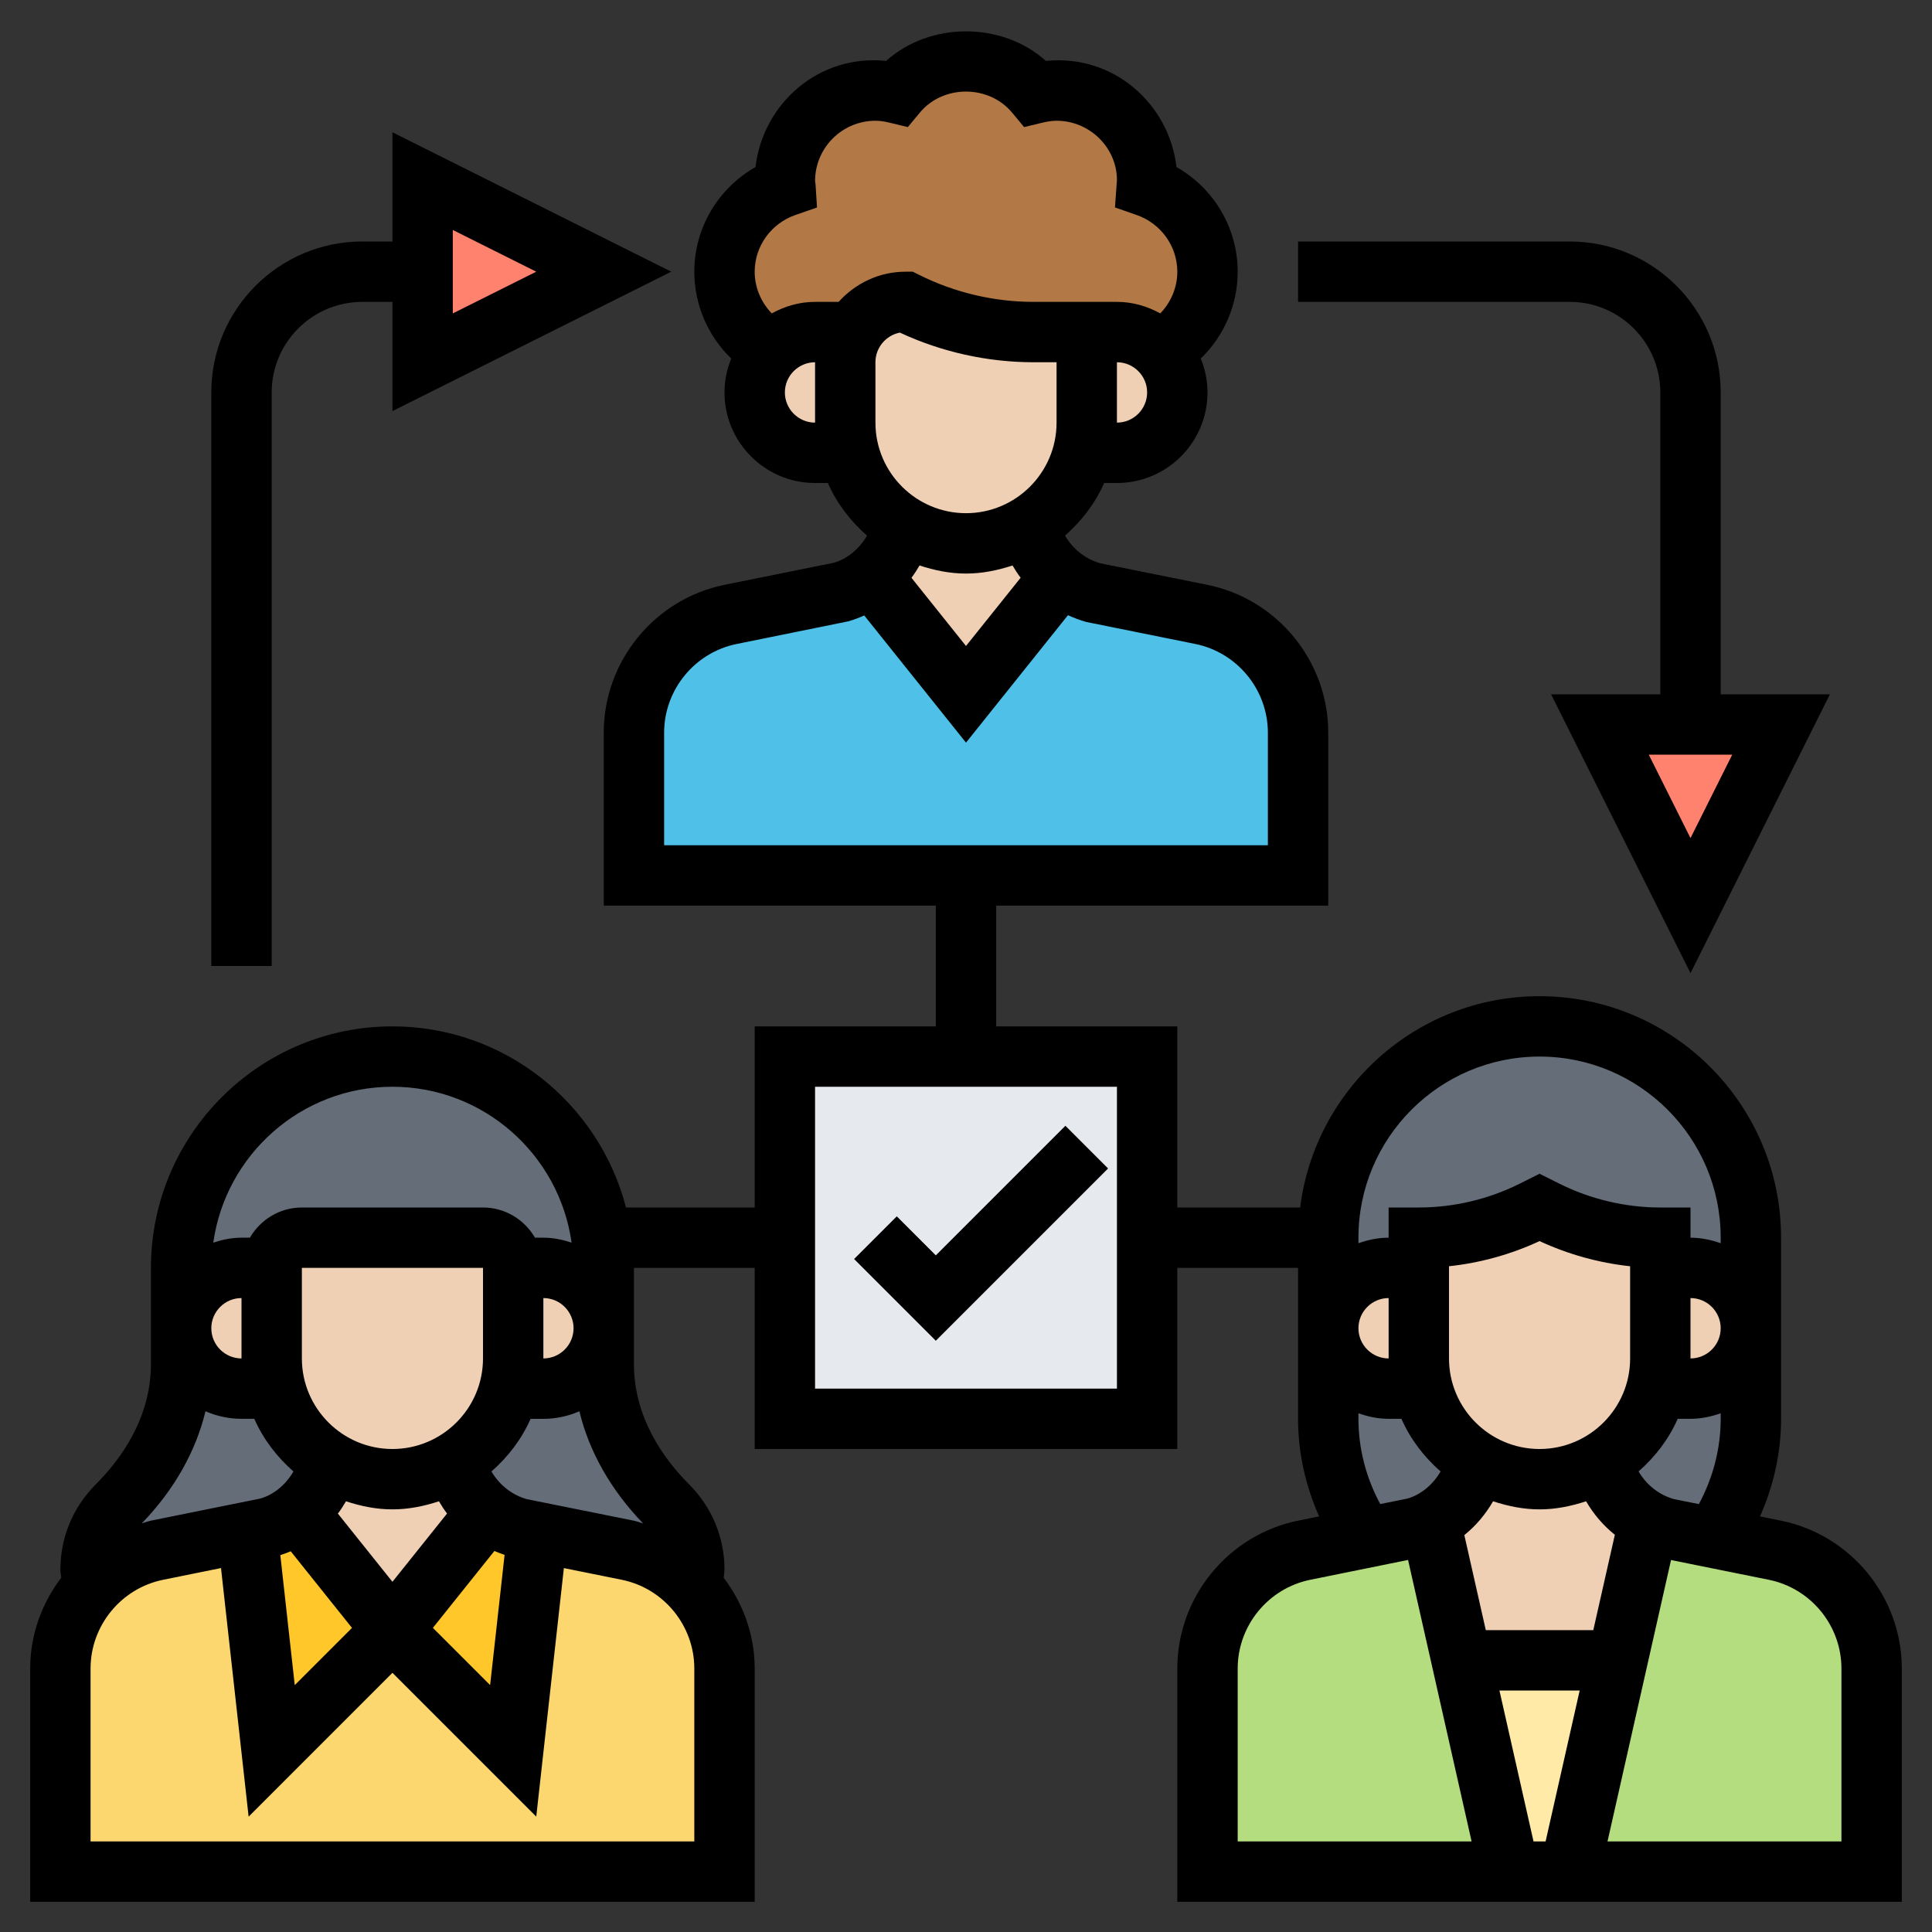 <svg id="Layer_5" enable-background="new 0 0 64 64" height="512" viewBox="0 0 64 64" width="512" xmlns="http://www.w3.org/2000/svg"><rect x="0" y="0" width="64" height="64" fill="#333333" stroke="none"/><g><g><g><path d="m22.94 52.56c.66.72 1.06 1.67 1.06 2.71v6.73h-22v-6.73c0-1.04.4-1.99 1.06-2.71.56-.61 1.3-1.04 2.15-1.21l2.98-.6.81 7.25 4-4 4 4 .81-7.25 2.98.6c.85.17 1.59.6 2.15 1.21z" fill="#fcd770"/></g><g><path d="m17.81 50.75-.81 7.25-4-4 3.13-3.92c.3.24.66.43 1.05.54z" fill="#ffc729"/></g><g><path d="m9.87 50.08 3.13 3.92-4 4-.81-7.25.63-.13c.39-.11.75-.3 1.05-.54z" fill="#ffc729"/></g><g><path d="m43 24.27v4.73h-11-11v-4.73c0-1.9 1.34-3.54 3.21-3.92l3.61-.73c.39-.11.75-.3 1.05-.54l3.13 3.92 3.13-3.92c.3.24.66.43 1.05.54l3.61.73c1.87.38 3.21 2.02 3.21 3.92z" fill="#4fc1e9"/></g><g><path d="m27 11c-.57 0-1.09.24-1.45.63-.92-.51-1.55-1.5-1.55-2.63 0-1.31.85-2.41 2.02-2.82-.01-.06-.02-.12-.02-.18 0-1.66 1.34-3 3-3 .24 0 .48.04.7.09.55-.66 1.37-1.09 2.3-1.09s1.75.43 2.3 1.09c.22-.05.46-.09.7-.09 1.66 0 3 1.34 3 3 0 .06-.01.12-.02.18 1.17.41 2.02 1.51 2.02 2.82 0 1.13-.63 2.12-1.55 2.63-.01-.01-.03-.03-.04-.04-.36-.37-.86-.59-1.41-.59h-1-1.76c-1.47 0-2.92-.34-4.24-1-.74 0-1.38.4-1.73 1z" fill="#b27946"/></g><g><path d="m10.92 48.42c-.15.66-.52 1.24-1.05 1.66-.3.24-.66.43-1.05.54l-.63.13-2.98.6c-.85.17-1.59.6-2.15 1.21-.04-.18-.06-.37-.06-.56 0-.83.34-1.58.88-2.12 1.27-1.27 2.12-2.9 2.12-4.69v-1.19c0 .55.22 1.05.59 1.41.36.37.86.59 1.41.59h1.13c.18.7.55 1.33 1.04 1.83.23.22.48.42.75.58z" fill="#656d78"/></g><g><path d="m20 42v2c0-1.1-.9-2-2-2h-1c0-.55-.45-1-1-1h-6c-.55 0-1 .45-1 1h-1c-1.1 0-2 .9-2 2v-2c0-1.94.78-3.68 2.05-4.95s3.01-2.05 4.95-2.05c3.87 0 7 3.13 7 7z" fill="#656d78"/></g><g><path d="m22.12 49.88c.54.54.88 1.29.88 2.12 0 .19-.02.38-.06.56-.56-.61-1.3-1.04-2.15-1.21l-2.98-.6-.63-.13c-.39-.11-.75-.3-1.05-.54-.53-.42-.9-1-1.05-1.66v-.01c.88-.53 1.53-1.39 1.79-2.41h1.13c.55 0 1.05-.22 1.41-.59.37-.36.59-.86.59-1.41v1.19c0 1.79.85 3.42 2.12 4.69z" fill="#656d78"/></g><g><path d="m58 47c0 1.46-.45 2.81-1.22 3.94l-1.6-.32c-.2-.06-.38-.13-.56-.23-.78-.39-1.34-1.12-1.54-1.97v-.01c.88-.53 1.53-1.39 1.79-2.41h1.13c.55 0 1.05-.22 1.41-.59.37-.36.59-.86.59-1.41z" fill="#656d78"/></g><g><path d="m58 41v3c0-1.1-.9-2-2-2h-1v-1c-1.32 0-2.61-.31-3.79-.89l-.21-.11-.21.11c-1.18.58-2.47.89-3.79.89v1h-1c-1.1 0-2 .9-2 2v-3c0-3.87 3.13-7 7-7s7 3.13 7 7z" fill="#656d78"/></g><g><path d="m48.17 47.83c.23.22.48.42.75.58v.01c-.2.85-.76 1.58-1.54 1.98-.18.09-.36.16-.56.22l-1.6.32c-.77-1.13-1.22-2.48-1.22-3.94v-3c0 .55.22 1.05.59 1.41.36.37.86.59 1.41.59h1.13c.18.7.55 1.33 1.04 1.83z" fill="#656d78"/></g><g><path d="m26 41v-6h6 6v6 6h-12z" fill="#e6e9ed"/></g><g><path d="m47.38 50.4 1.04 4.6 1.58 7h-10v-6.73c0-1.9 1.34-3.54 3.21-3.92l2.01-.41 1.6-.32c.2-.06.38-.13.56-.22z" fill="#b4dd7f"/></g><g><path d="m56.78 50.94 2.01.41c1.87.38 3.21 2.02 3.21 3.92v6.73h-10l1.58-7 1.04-4.61c.18.1.36.17.56.23z" fill="#b4dd7f"/></g><g><path d="m53.58 55-1.58 7h-2l-1.58-7z" fill="#ffeaa7"/></g><g><path d="m53.08 48.42c.2.85.76 1.58 1.54 1.97l-1.04 4.61h-5.16l-1.04-4.6c.78-.4 1.34-1.13 1.54-1.98v-.01c.61.38 1.32.59 2.08.59s1.47-.21 2.08-.59z" fill="#f0d0b4"/></g><g><path d="m58 44c0 .55-.22 1.05-.59 1.41-.36.37-.86.59-1.41.59h-1.13c.09-.32.13-.65.13-1v-3h1c1.1 0 2 .9 2 2z" fill="#f0d0b4"/></g><g><path d="m55 42v3c0 .35-.04.68-.13 1-.26 1.02-.91 1.88-1.79 2.41-.61.38-1.32.59-2.08.59s-1.47-.21-2.08-.59c-.27-.16-.52-.36-.75-.58-.49-.5-.86-1.13-1.04-1.83-.09-.32-.13-.65-.13-1v-3-1c1.32 0 2.61-.31 3.79-.89l.21-.11.21.11c1.18.58 2.47.89 3.79.89z" fill="#f0d0b4"/></g><g><path d="m47 42v3c0 .35.04.68.13 1h-1.13c-.55 0-1.05-.22-1.41-.59-.37-.36-.59-.86-.59-1.41 0-1.1.9-2 2-2z" fill="#f0d0b4"/></g><g><path d="m20 44c0 .55-.22 1.05-.59 1.41-.36.37-.86.59-1.41.59h-1.13c.09-.32.13-.65.13-1v-3h1c1.1 0 2 .9 2 2z" fill="#f0d0b4"/></g><g><path d="m15.08 48.42c.15.66.52 1.24 1.05 1.66l-3.13 3.92-3.13-3.92c.53-.42.9-1 1.05-1.66v-.01c1.92.59 2 .59 2.08.59.76 0 1.48-.21 2.08-.59z" fill="#f0d0b4"/></g><g><path d="m17 42v3c0 .35-.04.68-.13 1-.26 1.02-.91 1.88-1.79 2.41-.6.38-1.32.59-2.08.59-.08 0-.16 0-2.08-.59-.27-.16-.52-.36-.75-.58-.49-.5-.86-1.13-1.04-1.83-.09-.32-.13-.65-.13-1v-3c0-.55.45-1 1-1h6c.55 0 1 .45 1 1z" fill="#f0d0b4"/></g><g><path d="m9 42v3c0 .35.04.68.13 1h-1.13c-.55 0-1.05-.22-1.41-.59-.37-.36-.59-.86-.59-1.41 0-1.1.9-2 2-2z" fill="#f0d0b4"/></g><g><path d="m34.08 17.42c.15.66.52 1.24 1.05 1.66l-3.13 3.92-3.13-3.92c.53-.42.9-1 1.05-1.66v-.01c1.92.59 2 .59 2.08.59.76 0 1.48-.21 2.08-.59z" fill="#f0d0b4"/></g><g><path d="m36 11v3c0 .35-.04.68-.13 1-.26 1.02-.91 1.88-1.79 2.41-.6.38-1.32.59-2.08.59-.08 0-.16 0-2.08-.59-.27-.16-.52-.36-.75-.58-.5-.5-.86-1.12-1.04-1.83-.09-.32-.13-.65-.13-1v-2c0-.36.1-.71.27-1 .35-.6.99-1 1.73-1 1.32.66 2.77 1 4.24 1z" fill="#f0d0b4"/></g><g><path d="m39 13c0 1.1-.9 2-2 2h-1.13c.09-.32.13-.65.13-1v-3h1c.55 0 1.05.22 1.41.59.01.01.03.03.04.04.35.36.55.84.55 1.37z" fill="#f0d0b4"/></g><g><path d="m28 14c0 .35.04.68.13 1h-1.13c-.55 0-1.05-.22-1.41-.59-.37-.36-.59-.86-.59-1.41 0-.53.21-1.01.55-1.37.36-.39.88-.63 1.45-.63h1.27c-.17.29-.27.64-.27 1z" fill="#f0d0b4"/></g><g><path d="m20 9-6 3v-3-3z" fill="#ff826e"/></g><g><path d="m59 24-3 6-3-6h3z" fill="#ff826e"/></g></g><g><path d="m58.99 50.372-.688-.138c.45-1.014.698-2.107.698-3.234v-6c0-4.411-3.589-8-8-8-4.072 0-7.436 3.06-7.931 7h-4.069v-6h-6v-4h11v-5.727c0-2.371-1.687-4.432-4.01-4.901l-3.54-.712c-.502-.143-.914-.479-1.17-.917.548-.481.999-1.067 1.296-1.743h.424c1.654 0 3-1.346 3-3 0-.398-.081-.776-.223-1.123.77-.744 1.223-1.778 1.223-2.877 0-1.448-.791-2.765-2.027-3.466-.245-2.099-2.09-3.743-4.326-3.516-1.458-1.306-3.836-1.306-5.294 0-2.232-.231-4.082 1.417-4.326 3.516-1.236.701-2.027 2.018-2.027 3.466 0 1.099.453 2.133 1.223 2.877-.141.347-.223.725-.223 1.123 0 1.654 1.346 3 3 3h.424c.297.677.749 1.263 1.297 1.744-.252.436-.649.768-1.095.897l-3.616.73c-2.324.469-4.01 2.53-4.01 4.901v5.728h11v4h-6v6h-4.263c-.892-3.445-4.017-6-7.737-6-4.411 0-8 3.589-8 8v3.186c0 1.783-.994 3.152-1.828 3.986-.755.755-1.172 1.759-1.172 2.828 0 .087.021.177.027.265-.641.847-1.027 1.889-1.027 3.008v7.727h24v-7.727c0-1.119-.386-2.161-1.027-3.008.006-.088.027-.178.027-.265 0-1.069-.417-2.073-1.172-2.828-.834-.835-1.828-2.203-1.828-3.986v-3.186h4v6h14v-6h4v5c0 1.126.248 2.219.698 3.233l-.688.139c-2.324.469-4.01 2.53-4.01 4.901v7.727h24v-7.727c0-2.371-1.687-4.432-4.01-4.901zm-29.99-36.372v-2c0-.486.349-.893.809-.982 1.38.643 2.905.982 4.427.982h.764v2c0 1.654-1.346 3-3 3s-3-1.346-3-3zm8 0v-2c.551 0 1 .449 1 1s-.449 1-1 1zm-11-1c0-.551.449-1 1-1v2c-.551 0-1-.449-1-1zm1.78-3h-.78c-.523 0-1.007.146-1.435.382-.354-.368-.565-.858-.565-1.382 0-.842.542-1.597 1.347-1.877l.718-.25-.049-.759-.016-.114c0-1.103.897-2 2-2 .139 0 .288.021.468.064l.605.146.398-.479c.772-.93 2.283-.93 3.056 0l.398.479.605-.146c.182-.043.331-.064.47-.064 1.103 0 2 .897 2 1.965l-.065.907.718.25c.805.281 1.347 1.036 1.347 1.878 0 .524-.211 1.014-.565 1.382-.428-.236-.912-.382-1.435-.382h-1-1.764c-1.308 0-2.618-.309-3.789-.895l-.211-.105h-.236c-.883 0-1.67.391-2.22 1zm4.22 9c.541 0 1.052-.108 1.541-.268.082.141.17.277.269.406l-1.81 2.261-1.807-2.259c.098-.13.186-.267.268-.408.488.16.999.268 1.539.268zm-10 5.273c0-1.422 1.012-2.659 2.406-2.941l3.692-.749c.183-.052.36-.119.531-.195l3.371 4.213 3.378-4.222c.192.087.391.164.6.223l3.617.73c1.393.282 2.405 1.519 2.405 2.941v3.727h-20zm-4 18.727c.551 0 1 .449 1 1s-.449 1-1 1zm-5-7c3.024 0 5.526 2.251 5.935 5.164-.296-.098-.607-.164-.935-.164h-.278c-.347-.595-.985-1-1.722-1h-6c-.737 0-1.375.405-1.722 1h-.278c-.328 0-.639.066-.935.164.409-2.913 2.911-5.164 5.935-5.164zm3.378 15.378c.109.049.223.09.337.13l-.479 4.313-1.896-1.896zm-1.569-1.24-1.809 2.261-1.807-2.259c.098-.13.186-.267.268-.408.488.16.999.268 1.539.268.541 0 1.052-.108 1.541-.268.081.141.17.277.268.406zm1.191-5.138c0 1.654-1.346 3-3 3s-3-1.346-3-3v-3l6-.001zm-6.37 6.388 2.03 2.538-1.896 1.896-.478-4.306c.116-.04.233-.078.344-.128zm-1.63-6.388c-.551 0-1-.449-1-1s.449-1 1-1zm-1.193 1.749c.366.16.769.251 1.193.251h.424c.297.677.749 1.263 1.297 1.744-.252.436-.649.768-1.095.897l-3.616.73c-.108.022-.208.064-.313.092 1.069-1.105 1.79-2.383 2.11-3.714zm16.193 14.251h-20v-5.727c0-1.422 1.012-2.659 2.406-2.941l1.915-.388.915 8.235 4.764-4.765 4.764 4.764.915-8.233 1.916.387c1.393.282 2.405 1.519 2.405 2.941zm-1.697-10.535c-.105-.029-.205-.071-.313-.092l-3.54-.712c-.502-.143-.914-.479-1.17-.917.548-.481.999-1.067 1.296-1.743h.424c.424 0 .827-.091 1.193-.251.32 1.33 1.041 2.608 2.11 3.715zm15.697-4.465h-10v-10h10zm18.45 3.66c-.502-.143-.914-.479-1.17-.917.548-.481.999-1.067 1.296-1.743h.424c.352 0 .686-.072 1-.184v.184c0 .997-.257 1.959-.723 2.826zm-1.45-4.66c0 1.654-1.346 3-3 3s-3-1.346-3-3v-3.054c1.037-.111 2.055-.393 3-.833.945.439 1.963.722 3 .833zm-1.22 9h-3.561l-.711-3.148c.384-.309.704-.691.952-1.12.489.16 1 .268 1.54.268.541 0 1.052-.108 1.541-.268.246.423.566.8.953 1.11zm-.451 2-1.129 5h-.4l-1.129-5zm3.671-13c.551 0 1 .449 1 1s-.449 1-1 1zm-5-8c3.309 0 6 2.691 6 6v.184c-.314-.112-.648-.184-1-.184v-1h-1c-1.154 0-2.31-.273-3.342-.789l-.658-.329-.658.329c-1.032.516-2.188.789-3.342.789h-1v1c-.352 0-.686.072-1 .184v-.184c0-3.309 2.691-6 6-6zm-5 10c-.551 0-1-.449-1-1s.449-1 1-1zm-1 2v-.184c.314.112.648.184 1 .184h.424c.297.677.749 1.263 1.297 1.744-.252.436-.649.768-1.095.897l-.904.183c-.466-.867-.722-1.828-.722-2.824zm-4 8.273c0-1.422 1.012-2.659 2.406-2.941l3.238-.657 2.105 9.325h-7.749zm20 5.727h-7.749l2.104-9.322 3.239.654c1.394.282 2.406 1.519 2.406 2.941z"/><path d="m36.707 38.707-1.414-1.414-4.293 4.293-1.293-1.293-1.414 1.414 2.707 2.707z"/><path d="m9 13c0-1.654 1.346-3 3-3h1v3.618l9.236-4.618-9.236-4.618v3.618h-1c-2.757 0-5 2.243-5 5v19h2zm6-5.382 2.764 1.382-2.764 1.382z"/><path d="m55 13v10h-3.618l4.618 9.236 4.618-9.236h-3.618v-10c0-2.757-2.243-5-5-5h-9v2h9c1.654 0 3 1.346 3 3zm1 14.764-1.382-2.764h2.764z"/></g></g></svg>